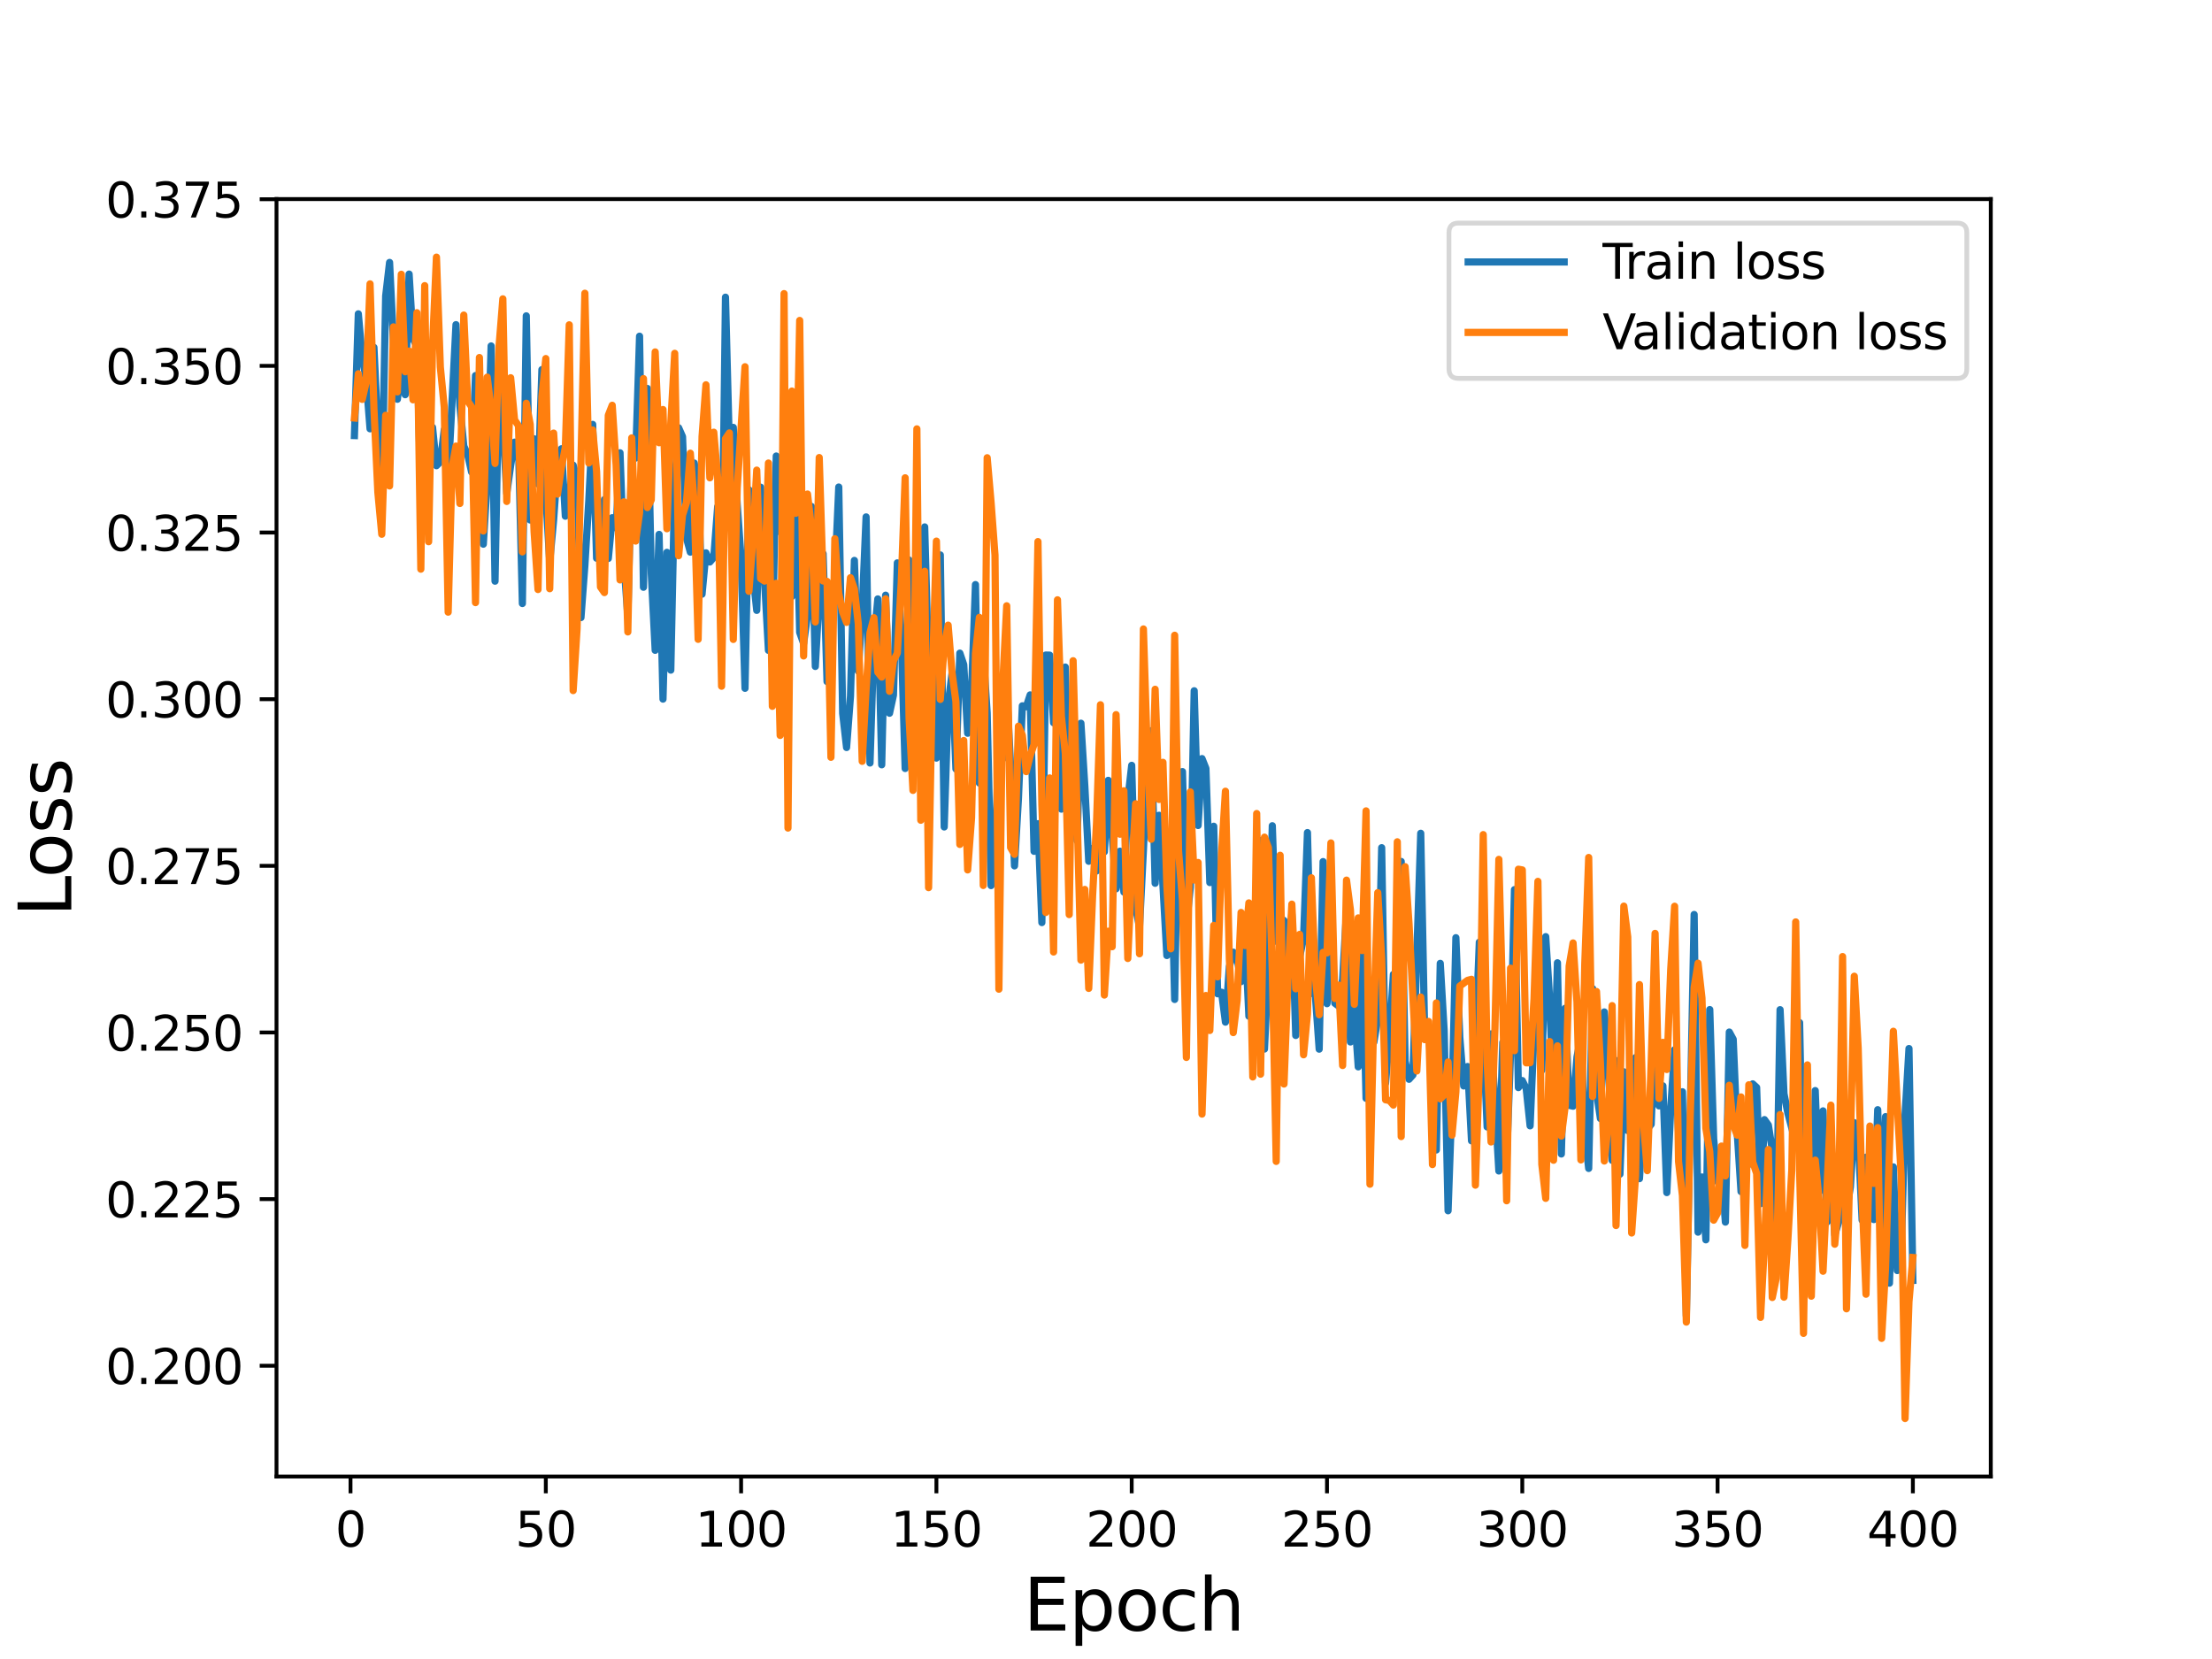 <?xml version="1.0" encoding="utf-8" standalone="no"?>
<!DOCTYPE svg PUBLIC "-//W3C//DTD SVG 1.1//EN"
  "http://www.w3.org/Graphics/SVG/1.1/DTD/svg11.dtd">
<svg height="345.6pt" version="1.1" viewBox="0 0 460.8 345.6" width="460.8pt" xmlns="http://www.w3.org/2000/svg" xmlns:xlink="http://www.w3.org/1999/xlink">
 <defs>
  <style type="text/css">*{stroke-linecap:butt;stroke-linejoin:round;}</style>
 </defs>
 <g id="figure_1">
  <g id="patch_1">
   <path d="M 0 345.6 
L 460.8 345.6 
L 460.8 0 
L 0 0 
z
" style="fill:#ffffff;"/>
  </g>
  <g id="axes_1">
   <g id="patch_2">
    <path d="M 57.6 307.584 
L 414.72 307.584 
L 414.72 41.472 
L 57.6 41.472 
z
" style="fill:#ffffff;"/>
   </g>
   <g id="matplotlib.axis_1">
    <g id="xtick_1">
     <g id="line2d_1">
      <defs>
       <path d="M 0 0 
L 0 3.5 
" id="m63b934cd25" style="stroke:#000000;stroke-width:0.8;"/>
      </defs>
      <g>
       <use style="stroke:#000000;stroke-width:0.8;" x="73.019" xlink:href="#m63b934cd25" y="307.584"/>
      </g>
     </g>
     <g id="text_1">
      <!-- 0 -->
      <g transform="translate(69.838 322.182)scale(0.1 -0.1)">
       <defs>
        <path d="M 2034 4250 
Q 1547 4250 1301 3770 
Q 1056 3291 1056 2328 
Q 1056 1369 1301 889 
Q 1547 409 2034 409 
Q 2525 409 2770 889 
Q 3016 1369 3016 2328 
Q 3016 3291 2770 3770 
Q 2525 4250 2034 4250 
z
M 2034 4750 
Q 2819 4750 3233 4129 
Q 3647 3509 3647 2328 
Q 3647 1150 3233 529 
Q 2819 -91 2034 -91 
Q 1250 -91 836 529 
Q 422 1150 422 2328 
Q 422 3509 836 4129 
Q 1250 4750 2034 4750 
z
" id="DejaVuSans-30" transform="scale(0.016)"/>
       </defs>
       <use xlink:href="#DejaVuSans-30"/>
      </g>
     </g>
    </g>
    <g id="xtick_2">
     <g id="line2d_2">
      <g>
       <use style="stroke:#000000;stroke-width:0.8;" x="113.703" xlink:href="#m63b934cd25" y="307.584"/>
      </g>
     </g>
     <g id="text_2">
      <!-- 50 -->
      <g transform="translate(107.34 322.182)scale(0.1 -0.1)">
       <defs>
        <path d="M 691 4666 
L 3169 4666 
L 3169 4134 
L 1269 4134 
L 1269 2991 
Q 1406 3038 1543 3061 
Q 1681 3084 1819 3084 
Q 2600 3084 3056 2656 
Q 3513 2228 3513 1497 
Q 3513 744 3044 326 
Q 2575 -91 1722 -91 
Q 1428 -91 1123 -41 
Q 819 9 494 109 
L 494 744 
Q 775 591 1075 516 
Q 1375 441 1709 441 
Q 2250 441 2565 725 
Q 2881 1009 2881 1497 
Q 2881 1984 2565 2268 
Q 2250 2553 1709 2553 
Q 1456 2553 1204 2497 
Q 953 2441 691 2322 
L 691 4666 
z
" id="DejaVuSans-35" transform="scale(0.016)"/>
       </defs>
       <use xlink:href="#DejaVuSans-35"/>
       <use x="63.623" xlink:href="#DejaVuSans-30"/>
      </g>
     </g>
    </g>
    <g id="xtick_3">
     <g id="line2d_3">
      <g>
       <use style="stroke:#000000;stroke-width:0.8;" x="154.386" xlink:href="#m63b934cd25" y="307.584"/>
      </g>
     </g>
     <g id="text_3">
      <!-- 100 -->
      <g transform="translate(144.842 322.182)scale(0.1 -0.1)">
       <defs>
        <path d="M 794 531 
L 1825 531 
L 1825 4091 
L 703 3866 
L 703 4441 
L 1819 4666 
L 2450 4666 
L 2450 531 
L 3481 531 
L 3481 0 
L 794 0 
L 794 531 
z
" id="DejaVuSans-31" transform="scale(0.016)"/>
       </defs>
       <use xlink:href="#DejaVuSans-31"/>
       <use x="63.623" xlink:href="#DejaVuSans-30"/>
       <use x="127.246" xlink:href="#DejaVuSans-30"/>
      </g>
     </g>
    </g>
    <g id="xtick_4">
     <g id="line2d_4">
      <g>
       <use style="stroke:#000000;stroke-width:0.8;" x="195.07" xlink:href="#m63b934cd25" y="307.584"/>
      </g>
     </g>
     <g id="text_4">
      <!-- 150 -->
      <g transform="translate(185.526 322.182)scale(0.1 -0.1)">
       <use xlink:href="#DejaVuSans-31"/>
       <use x="63.623" xlink:href="#DejaVuSans-35"/>
       <use x="127.246" xlink:href="#DejaVuSans-30"/>
      </g>
     </g>
    </g>
    <g id="xtick_5">
     <g id="line2d_5">
      <g>
       <use style="stroke:#000000;stroke-width:0.8;" x="235.753" xlink:href="#m63b934cd25" y="307.584"/>
      </g>
     </g>
     <g id="text_5">
      <!-- 200 -->
      <g transform="translate(226.209 322.182)scale(0.1 -0.1)">
       <defs>
        <path d="M 1228 531 
L 3431 531 
L 3431 0 
L 469 0 
L 469 531 
Q 828 903 1448 1529 
Q 2069 2156 2228 2338 
Q 2531 2678 2651 2914 
Q 2772 3150 2772 3378 
Q 2772 3750 2511 3984 
Q 2250 4219 1831 4219 
Q 1534 4219 1204 4116 
Q 875 4013 500 3803 
L 500 4441 
Q 881 4594 1212 4672 
Q 1544 4750 1819 4750 
Q 2544 4750 2975 4387 
Q 3406 4025 3406 3419 
Q 3406 3131 3298 2873 
Q 3191 2616 2906 2266 
Q 2828 2175 2409 1742 
Q 1991 1309 1228 531 
z
" id="DejaVuSans-32" transform="scale(0.016)"/>
       </defs>
       <use xlink:href="#DejaVuSans-32"/>
       <use x="63.623" xlink:href="#DejaVuSans-30"/>
       <use x="127.246" xlink:href="#DejaVuSans-30"/>
      </g>
     </g>
    </g>
    <g id="xtick_6">
     <g id="line2d_6">
      <g>
       <use style="stroke:#000000;stroke-width:0.8;" x="276.437" xlink:href="#m63b934cd25" y="307.584"/>
      </g>
     </g>
     <g id="text_6">
      <!-- 250 -->
      <g transform="translate(266.893 322.182)scale(0.1 -0.1)">
       <use xlink:href="#DejaVuSans-32"/>
       <use x="63.623" xlink:href="#DejaVuSans-35"/>
       <use x="127.246" xlink:href="#DejaVuSans-30"/>
      </g>
     </g>
    </g>
    <g id="xtick_7">
     <g id="line2d_7">
      <g>
       <use style="stroke:#000000;stroke-width:0.8;" x="317.12" xlink:href="#m63b934cd25" y="307.584"/>
      </g>
     </g>
     <g id="text_7">
      <!-- 300 -->
      <g transform="translate(307.576 322.182)scale(0.1 -0.1)">
       <defs>
        <path d="M 2597 2516 
Q 3050 2419 3304 2112 
Q 3559 1806 3559 1356 
Q 3559 666 3084 287 
Q 2609 -91 1734 -91 
Q 1441 -91 1130 -33 
Q 819 25 488 141 
L 488 750 
Q 750 597 1062 519 
Q 1375 441 1716 441 
Q 2309 441 2620 675 
Q 2931 909 2931 1356 
Q 2931 1769 2642 2001 
Q 2353 2234 1838 2234 
L 1294 2234 
L 1294 2753 
L 1863 2753 
Q 2328 2753 2575 2939 
Q 2822 3125 2822 3475 
Q 2822 3834 2567 4026 
Q 2313 4219 1838 4219 
Q 1578 4219 1281 4162 
Q 984 4106 628 3988 
L 628 4550 
Q 988 4650 1302 4700 
Q 1616 4750 1894 4750 
Q 2613 4750 3031 4423 
Q 3450 4097 3450 3541 
Q 3450 3153 3228 2886 
Q 3006 2619 2597 2516 
z
" id="DejaVuSans-33" transform="scale(0.016)"/>
       </defs>
       <use xlink:href="#DejaVuSans-33"/>
       <use x="63.623" xlink:href="#DejaVuSans-30"/>
       <use x="127.246" xlink:href="#DejaVuSans-30"/>
      </g>
     </g>
    </g>
    <g id="xtick_8">
     <g id="line2d_8">
      <g>
       <use style="stroke:#000000;stroke-width:0.8;" x="357.804" xlink:href="#m63b934cd25" y="307.584"/>
      </g>
     </g>
     <g id="text_8">
      <!-- 350 -->
      <g transform="translate(348.26 322.182)scale(0.1 -0.1)">
       <use xlink:href="#DejaVuSans-33"/>
       <use x="63.623" xlink:href="#DejaVuSans-35"/>
       <use x="127.246" xlink:href="#DejaVuSans-30"/>
      </g>
     </g>
    </g>
    <g id="xtick_9">
     <g id="line2d_9">
      <g>
       <use style="stroke:#000000;stroke-width:0.8;" x="398.487" xlink:href="#m63b934cd25" y="307.584"/>
      </g>
     </g>
     <g id="text_9">
      <!-- 400 -->
      <g transform="translate(388.944 322.182)scale(0.1 -0.1)">
       <defs>
        <path d="M 2419 4116 
L 825 1625 
L 2419 1625 
L 2419 4116 
z
M 2253 4666 
L 3047 4666 
L 3047 1625 
L 3713 1625 
L 3713 1100 
L 3047 1100 
L 3047 0 
L 2419 0 
L 2419 1100 
L 313 1100 
L 313 1709 
L 2253 4666 
z
" id="DejaVuSans-34" transform="scale(0.016)"/>
       </defs>
       <use xlink:href="#DejaVuSans-34"/>
       <use x="63.623" xlink:href="#DejaVuSans-30"/>
       <use x="127.246" xlink:href="#DejaVuSans-30"/>
      </g>
     </g>
    </g>
    <g id="text_10">
     <!-- Epoch -->
     <g transform="translate(213.194 339.66)scale(0.15 -0.15)">
      <defs>
       <path d="M 628 4666 
L 3578 4666 
L 3578 4134 
L 1259 4134 
L 1259 2753 
L 3481 2753 
L 3481 2222 
L 1259 2222 
L 1259 531 
L 3634 531 
L 3634 0 
L 628 0 
L 628 4666 
z
" id="DejaVuSans-45" transform="scale(0.016)"/>
       <path d="M 1159 525 
L 1159 -1331 
L 581 -1331 
L 581 3500 
L 1159 3500 
L 1159 2969 
Q 1341 3281 1617 3432 
Q 1894 3584 2278 3584 
Q 2916 3584 3314 3078 
Q 3713 2572 3713 1747 
Q 3713 922 3314 415 
Q 2916 -91 2278 -91 
Q 1894 -91 1617 61 
Q 1341 213 1159 525 
z
M 3116 1747 
Q 3116 2381 2855 2742 
Q 2594 3103 2138 3103 
Q 1681 3103 1420 2742 
Q 1159 2381 1159 1747 
Q 1159 1113 1420 752 
Q 1681 391 2138 391 
Q 2594 391 2855 752 
Q 3116 1113 3116 1747 
z
" id="DejaVuSans-70" transform="scale(0.016)"/>
       <path d="M 1959 3097 
Q 1497 3097 1228 2736 
Q 959 2375 959 1747 
Q 959 1119 1226 758 
Q 1494 397 1959 397 
Q 2419 397 2687 759 
Q 2956 1122 2956 1747 
Q 2956 2369 2687 2733 
Q 2419 3097 1959 3097 
z
M 1959 3584 
Q 2709 3584 3137 3096 
Q 3566 2609 3566 1747 
Q 3566 888 3137 398 
Q 2709 -91 1959 -91 
Q 1206 -91 779 398 
Q 353 888 353 1747 
Q 353 2609 779 3096 
Q 1206 3584 1959 3584 
z
" id="DejaVuSans-6f" transform="scale(0.016)"/>
       <path d="M 3122 3366 
L 3122 2828 
Q 2878 2963 2633 3030 
Q 2388 3097 2138 3097 
Q 1578 3097 1268 2742 
Q 959 2388 959 1747 
Q 959 1106 1268 751 
Q 1578 397 2138 397 
Q 2388 397 2633 464 
Q 2878 531 3122 666 
L 3122 134 
Q 2881 22 2623 -34 
Q 2366 -91 2075 -91 
Q 1284 -91 818 406 
Q 353 903 353 1747 
Q 353 2603 823 3093 
Q 1294 3584 2113 3584 
Q 2378 3584 2631 3529 
Q 2884 3475 3122 3366 
z
" id="DejaVuSans-63" transform="scale(0.016)"/>
       <path d="M 3513 2113 
L 3513 0 
L 2938 0 
L 2938 2094 
Q 2938 2591 2744 2837 
Q 2550 3084 2163 3084 
Q 1697 3084 1428 2787 
Q 1159 2491 1159 1978 
L 1159 0 
L 581 0 
L 581 4863 
L 1159 4863 
L 1159 2956 
Q 1366 3272 1645 3428 
Q 1925 3584 2291 3584 
Q 2894 3584 3203 3211 
Q 3513 2838 3513 2113 
z
" id="DejaVuSans-68" transform="scale(0.016)"/>
      </defs>
      <use xlink:href="#DejaVuSans-45"/>
      <use x="63.184" xlink:href="#DejaVuSans-70"/>
      <use x="126.66" xlink:href="#DejaVuSans-6f"/>
      <use x="187.842" xlink:href="#DejaVuSans-63"/>
      <use x="242.822" xlink:href="#DejaVuSans-68"/>
     </g>
    </g>
   </g>
   <g id="matplotlib.axis_2">
    <g id="ytick_1">
     <g id="line2d_10">
      <defs>
       <path d="M 0 0 
L -3.5 0 
" id="m5efaf39b34" style="stroke:#000000;stroke-width:0.8;"/>
      </defs>
      <g>
       <use style="stroke:#000000;stroke-width:0.8;" x="57.6" xlink:href="#m5efaf39b34" y="284.509"/>
      </g>
     </g>
     <g id="text_11">
      <!-- 0.200 -->
      <g transform="translate(21.972 288.309)scale(0.1 -0.1)">
       <defs>
        <path d="M 684 794 
L 1344 794 
L 1344 0 
L 684 0 
L 684 794 
z
" id="DejaVuSans-2e" transform="scale(0.016)"/>
       </defs>
       <use xlink:href="#DejaVuSans-30"/>
       <use x="63.623" xlink:href="#DejaVuSans-2e"/>
       <use x="95.41" xlink:href="#DejaVuSans-32"/>
       <use x="159.033" xlink:href="#DejaVuSans-30"/>
       <use x="222.656" xlink:href="#DejaVuSans-30"/>
      </g>
     </g>
    </g>
    <g id="ytick_2">
     <g id="line2d_11">
      <g>
       <use style="stroke:#000000;stroke-width:0.8;" x="57.6" xlink:href="#m5efaf39b34" y="249.795"/>
      </g>
     </g>
     <g id="text_12">
      <!-- 0.225 -->
      <g transform="translate(21.972 253.594)scale(0.1 -0.1)">
       <use xlink:href="#DejaVuSans-30"/>
       <use x="63.623" xlink:href="#DejaVuSans-2e"/>
       <use x="95.41" xlink:href="#DejaVuSans-32"/>
       <use x="159.033" xlink:href="#DejaVuSans-32"/>
       <use x="222.656" xlink:href="#DejaVuSans-35"/>
      </g>
     </g>
    </g>
    <g id="ytick_3">
     <g id="line2d_12">
      <g>
       <use style="stroke:#000000;stroke-width:0.8;" x="57.6" xlink:href="#m5efaf39b34" y="215.08"/>
      </g>
     </g>
     <g id="text_13">
      <!-- 0.250 -->
      <g transform="translate(21.972 218.879)scale(0.1 -0.1)">
       <use xlink:href="#DejaVuSans-30"/>
       <use x="63.623" xlink:href="#DejaVuSans-2e"/>
       <use x="95.41" xlink:href="#DejaVuSans-32"/>
       <use x="159.033" xlink:href="#DejaVuSans-35"/>
       <use x="222.656" xlink:href="#DejaVuSans-30"/>
      </g>
     </g>
    </g>
    <g id="ytick_4">
     <g id="line2d_13">
      <g>
       <use style="stroke:#000000;stroke-width:0.8;" x="57.6" xlink:href="#m5efaf39b34" y="180.365"/>
      </g>
     </g>
     <g id="text_14">
      <!-- 0.275 -->
      <g transform="translate(21.972 184.164)scale(0.1 -0.1)">
       <defs>
        <path d="M 525 4666 
L 3525 4666 
L 3525 4397 
L 1831 0 
L 1172 0 
L 2766 4134 
L 525 4134 
L 525 4666 
z
" id="DejaVuSans-37" transform="scale(0.016)"/>
       </defs>
       <use xlink:href="#DejaVuSans-30"/>
       <use x="63.623" xlink:href="#DejaVuSans-2e"/>
       <use x="95.41" xlink:href="#DejaVuSans-32"/>
       <use x="159.033" xlink:href="#DejaVuSans-37"/>
       <use x="222.656" xlink:href="#DejaVuSans-35"/>
      </g>
     </g>
    </g>
    <g id="ytick_5">
     <g id="line2d_14">
      <g>
       <use style="stroke:#000000;stroke-width:0.8;" x="57.6" xlink:href="#m5efaf39b34" y="145.651"/>
      </g>
     </g>
     <g id="text_15">
      <!-- 0.300 -->
      <g transform="translate(21.972 149.45)scale(0.1 -0.1)">
       <use xlink:href="#DejaVuSans-30"/>
       <use x="63.623" xlink:href="#DejaVuSans-2e"/>
       <use x="95.41" xlink:href="#DejaVuSans-33"/>
       <use x="159.033" xlink:href="#DejaVuSans-30"/>
       <use x="222.656" xlink:href="#DejaVuSans-30"/>
      </g>
     </g>
    </g>
    <g id="ytick_6">
     <g id="line2d_15">
      <g>
       <use style="stroke:#000000;stroke-width:0.8;" x="57.6" xlink:href="#m5efaf39b34" y="110.936"/>
      </g>
     </g>
     <g id="text_16">
      <!-- 0.325 -->
      <g transform="translate(21.972 114.735)scale(0.1 -0.1)">
       <use xlink:href="#DejaVuSans-30"/>
       <use x="63.623" xlink:href="#DejaVuSans-2e"/>
       <use x="95.41" xlink:href="#DejaVuSans-33"/>
       <use x="159.033" xlink:href="#DejaVuSans-32"/>
       <use x="222.656" xlink:href="#DejaVuSans-35"/>
      </g>
     </g>
    </g>
    <g id="ytick_7">
     <g id="line2d_16">
      <g>
       <use style="stroke:#000000;stroke-width:0.8;" x="57.6" xlink:href="#m5efaf39b34" y="76.221"/>
      </g>
     </g>
     <g id="text_17">
      <!-- 0.350 -->
      <g transform="translate(21.972 80.02)scale(0.1 -0.1)">
       <use xlink:href="#DejaVuSans-30"/>
       <use x="63.623" xlink:href="#DejaVuSans-2e"/>
       <use x="95.41" xlink:href="#DejaVuSans-33"/>
       <use x="159.033" xlink:href="#DejaVuSans-35"/>
       <use x="222.656" xlink:href="#DejaVuSans-30"/>
      </g>
     </g>
    </g>
    <g id="ytick_8">
     <g id="line2d_17">
      <g>
       <use style="stroke:#000000;stroke-width:0.8;" x="57.6" xlink:href="#m5efaf39b34" y="41.506"/>
      </g>
     </g>
     <g id="text_18">
      <!-- 0.375 -->
      <g transform="translate(21.972 45.306)scale(0.1 -0.1)">
       <use xlink:href="#DejaVuSans-30"/>
       <use x="63.623" xlink:href="#DejaVuSans-2e"/>
       <use x="95.41" xlink:href="#DejaVuSans-33"/>
       <use x="159.033" xlink:href="#DejaVuSans-37"/>
       <use x="222.656" xlink:href="#DejaVuSans-35"/>
      </g>
     </g>
    </g>
    <g id="text_19">
     <!-- Loss -->
     <g transform="translate(14.852 190.979)rotate(-90)scale(0.15 -0.15)">
      <defs>
       <path d="M 628 4666 
L 1259 4666 
L 1259 531 
L 3531 531 
L 3531 0 
L 628 0 
L 628 4666 
z
" id="DejaVuSans-4c" transform="scale(0.016)"/>
       <path d="M 2834 3397 
L 2834 2853 
Q 2591 2978 2328 3040 
Q 2066 3103 1784 3103 
Q 1356 3103 1142 2972 
Q 928 2841 928 2578 
Q 928 2378 1081 2264 
Q 1234 2150 1697 2047 
L 1894 2003 
Q 2506 1872 2764 1633 
Q 3022 1394 3022 966 
Q 3022 478 2636 193 
Q 2250 -91 1575 -91 
Q 1294 -91 989 -36 
Q 684 19 347 128 
L 347 722 
Q 666 556 975 473 
Q 1284 391 1588 391 
Q 1994 391 2212 530 
Q 2431 669 2431 922 
Q 2431 1156 2273 1281 
Q 2116 1406 1581 1522 
L 1381 1569 
Q 847 1681 609 1914 
Q 372 2147 372 2553 
Q 372 3047 722 3315 
Q 1072 3584 1716 3584 
Q 2034 3584 2315 3537 
Q 2597 3491 2834 3397 
z
" id="DejaVuSans-73" transform="scale(0.016)"/>
      </defs>
      <use xlink:href="#DejaVuSans-4c"/>
      <use x="53.963" xlink:href="#DejaVuSans-6f"/>
      <use x="115.145" xlink:href="#DejaVuSans-73"/>
      <use x="167.244" xlink:href="#DejaVuSans-73"/>
     </g>
    </g>
   </g>
   <g id="line2d_18">
    <path clip-path="url(#p05e68c1a8f)" d="M 73.833 90.738 
L 74.646 65.377 
L 75.46 74.474 
L 76.274 79.016 
L 77.087 89.325 
L 77.901 72.369 
L 78.715 89.717 
L 79.528 104.347 
L 80.342 61.663 
L 81.156 54.67 
L 81.969 71.35 
L 82.783 83.168 
L 83.597 76.441 
L 84.41 82.225 
L 85.224 57.098 
L 86.038 70.579 
L 86.851 72.143 
L 87.665 102.978 
L 89.292 90.061 
L 90.106 89.02 
L 90.92 97.013 
L 91.733 96.195 
L 92.547 89.507 
L 93.361 99.432 
L 94.988 67.63 
L 95.802 84.468 
L 96.616 92.919 
L 97.429 94.734 
L 98.243 98.335 
L 99.057 78.234 
L 100.684 113.362 
L 101.498 100.058 
L 102.311 72.068 
L 103.125 121.07 
L 103.939 77.293 
L 104.752 88.331 
L 105.566 102.789 
L 106.38 96.953 
L 107.193 92.107 
L 108.007 92.65 
L 108.821 125.723 
L 109.634 65.797 
L 110.448 108.326 
L 111.262 91.41 
L 112.075 100.808 
L 112.889 76.996 
L 113.703 103.346 
L 114.516 116.954 
L 115.33 108.303 
L 116.144 96.863 
L 116.957 93.489 
L 117.771 107.53 
L 118.585 103.306 
L 119.398 96.899 
L 120.212 99.727 
L 121.026 128.652 
L 121.839 117.784 
L 122.653 104.378 
L 123.467 88.413 
L 124.28 116.284 
L 125.094 111.411 
L 125.908 104.069 
L 126.721 116.335 
L 127.535 107.847 
L 128.349 109.971 
L 129.162 94.33 
L 129.976 117.24 
L 130.79 128.558 
L 131.603 93.918 
L 132.417 95.426 
L 133.231 70.038 
L 134.044 122.336 
L 134.858 80.923 
L 135.672 119.447 
L 136.485 135.47 
L 137.299 111.325 
L 138.113 145.635 
L 138.926 115.066 
L 139.74 139.601 
L 140.554 100.702 
L 141.367 89.114 
L 142.181 90.959 
L 142.995 112.043 
L 143.808 115.017 
L 144.622 96.456 
L 145.436 101.431 
L 146.249 123.78 
L 147.063 115.167 
L 147.877 117.072 
L 148.69 116.115 
L 149.504 105.547 
L 150.318 127.069 
L 151.131 61.91 
L 151.945 93.217 
L 152.759 89.036 
L 153.572 105.026 
L 154.386 116.437 
L 155.2 143.386 
L 156.013 102.034 
L 156.827 119.422 
L 157.641 127.152 
L 158.454 101.495 
L 159.268 120.824 
L 160.082 135.477 
L 160.895 133.457 
L 161.709 95 
L 162.523 110.796 
L 163.336 102.144 
L 164.15 102.238 
L 164.964 124.26 
L 165.777 99.432 
L 166.591 131.73 
L 167.405 134.046 
L 168.219 128.119 
L 169.032 105.5 
L 169.846 138.832 
L 170.66 123.875 
L 171.473 115.358 
L 172.287 141.986 
L 173.101 127.184 
L 173.914 120.109 
L 174.728 101.462 
L 175.542 148.604 
L 176.355 155.721 
L 177.169 145.057 
L 177.983 116.746 
L 178.796 139.813 
L 179.61 126.695 
L 180.424 107.683 
L 181.237 158.944 
L 182.051 133.588 
L 182.865 124.766 
L 183.678 159.323 
L 184.492 123.988 
L 185.306 148.578 
L 186.119 144.817 
L 186.933 117.255 
L 187.747 132.503 
L 188.56 160.086 
L 189.374 116.667 
L 190.188 158.841 
L 191.001 136.945 
L 191.815 128.445 
L 192.629 109.769 
L 193.442 139.085 
L 194.256 157.299 
L 195.07 157.924 
L 195.883 115.606 
L 196.697 172.269 
L 197.511 146.906 
L 198.324 140.205 
L 199.138 160.19 
L 199.952 136.061 
L 200.765 138.457 
L 201.579 152.748 
L 202.393 144.044 
L 203.206 121.782 
L 204.02 163.123 
L 204.834 136.151 
L 205.647 148.542 
L 206.461 184.485 
L 207.275 180.269 
L 208.088 151.998 
L 208.902 158.082 
L 209.716 143.813 
L 210.529 159.652 
L 211.343 180.376 
L 212.157 166.394 
L 212.97 147.04 
L 213.784 147.241 
L 214.598 144.762 
L 215.411 177.345 
L 216.225 171.59 
L 217.039 192.19 
L 217.852 136.459 
L 218.666 136.479 
L 219.48 150.562 
L 220.293 146.467 
L 221.107 168.552 
L 221.921 138.965 
L 222.734 169.827 
L 223.548 154.473 
L 224.362 175.094 
L 225.175 150.658 
L 225.989 163.786 
L 226.803 179.415 
L 227.616 176.757 
L 228.43 181.438 
L 229.244 167.771 
L 230.057 177.444 
L 230.871 162.561 
L 232.498 185.155 
L 233.312 177.321 
L 234.126 185.83 
L 234.939 166.594 
L 235.753 159.433 
L 236.567 189.102 
L 237.381 193.121 
L 238.194 177.113 
L 239.008 158.35 
L 239.822 152.236 
L 240.635 183.999 
L 241.449 169.837 
L 243.076 199.048 
L 243.89 175.145 
L 244.704 208.203 
L 245.517 161.015 
L 246.331 160.743 
L 247.145 192.799 
L 247.958 184.88 
L 248.772 143.902 
L 249.586 171.965 
L 250.399 158.027 
L 251.213 160.075 
L 252.027 183.853 
L 252.84 172.125 
L 253.654 207.025 
L 254.468 206.698 
L 255.281 212.928 
L 256.095 201.35 
L 256.909 198.358 
L 257.722 199.67 
L 258.536 204.495 
L 259.35 194.175 
L 260.163 211.694 
L 260.977 202.774 
L 262.604 175.097 
L 263.418 218.537 
L 264.232 200.91 
L 265.045 172.017 
L 265.859 196.082 
L 266.673 191.247 
L 267.486 191.771 
L 268.3 200.858 
L 269.114 190.438 
L 269.927 215.704 
L 270.741 199.37 
L 271.555 195.429 
L 272.368 173.441 
L 273.182 206.924 
L 273.996 207.113 
L 274.809 218.559 
L 275.623 179.487 
L 276.437 209.08 
L 277.25 196.509 
L 278.064 208.984 
L 278.878 209.588 
L 279.691 203.99 
L 280.505 189.896 
L 281.319 217.062 
L 282.132 210.248 
L 282.946 222.244 
L 283.76 195.879 
L 284.573 228.799 
L 285.387 206.797 
L 286.201 217.103 
L 287.014 212.223 
L 287.828 176.592 
L 288.642 225.628 
L 289.455 215.652 
L 290.269 202.981 
L 291.083 224.693 
L 291.896 179.461 
L 292.71 221.039 
L 293.524 224.834 
L 294.337 223.925 
L 295.965 173.588 
L 296.778 214.889 
L 297.592 213.573 
L 298.406 228.606 
L 299.219 239.556 
L 300.033 200.679 
L 300.847 214.73 
L 301.66 252.221 
L 302.474 229.17 
L 303.288 195.34 
L 304.101 216.047 
L 304.915 226.222 
L 305.729 222.179 
L 306.543 237.659 
L 308.17 196.267 
L 309.797 234.761 
L 310.611 215.384 
L 312.238 243.936 
L 313.052 217.166 
L 313.866 241.601 
L 314.679 219.131 
L 315.493 185.327 
L 316.307 226.565 
L 317.12 225.1 
L 317.934 226.758 
L 318.748 234.532 
L 319.561 215.291 
L 320.375 201.247 
L 321.189 222.949 
L 322.002 195.122 
L 322.816 208.035 
L 323.63 228.153 
L 324.443 200.566 
L 325.257 240.396 
L 326.071 210.035 
L 326.884 230.26 
L 327.698 230.444 
L 328.512 220.194 
L 329.325 216.045 
L 330.139 236.102 
L 330.953 243.402 
L 331.766 205.929 
L 332.58 227.502 
L 333.394 233.009 
L 334.207 210.807 
L 335.021 219.607 
L 335.835 241.718 
L 336.648 220.936 
L 337.462 244.599 
L 338.276 223.275 
L 339.089 235.519 
L 339.903 231.479 
L 340.717 220.317 
L 341.53 245.536 
L 342.344 231.995 
L 343.158 235.217 
L 343.971 234.21 
L 344.785 213.11 
L 345.599 230.372 
L 346.412 226.192 
L 347.226 248.436 
L 348.04 230.966 
L 348.853 218.673 
L 349.667 235.764 
L 350.481 227.436 
L 351.294 274.094 
L 352.922 190.504 
L 353.735 256.681 
L 354.549 245.187 
L 355.363 258.276 
L 356.176 210.309 
L 356.99 237.219 
L 357.804 246.172 
L 358.617 244.114 
L 359.431 254.586 
L 360.245 214.998 
L 361.058 216.5 
L 361.872 235.643 
L 362.686 248.232 
L 363.499 233.709 
L 364.313 242.558 
L 365.127 225.791 
L 365.94 226.539 
L 366.754 250.75 
L 367.568 233.24 
L 368.381 234.38 
L 369.195 239.5 
L 370.009 257.492 
L 370.822 210.331 
L 371.636 227.848 
L 372.45 231.893 
L 374.077 238.121 
L 374.891 213.03 
L 375.704 253.449 
L 376.518 252.769 
L 377.332 265.099 
L 378.146 227.189 
L 378.959 248.263 
L 379.773 231.42 
L 380.587 254.573 
L 381.4 245.192 
L 382.214 257.23 
L 383.028 254.591 
L 383.841 226.44 
L 384.655 252.251 
L 385.469 247.272 
L 386.282 233.869 
L 387.096 237.095 
L 387.91 254.178 
L 388.723 241.066 
L 389.537 245.137 
L 390.351 254.057 
L 391.164 231.172 
L 391.978 257.457 
L 392.792 232.614 
L 393.605 267.308 
L 394.419 243.086 
L 395.233 264.677 
L 396.046 261.178 
L 396.86 232.339 
L 397.674 218.431 
L 398.487 266.721 
L 398.487 266.721 
" style="fill:none;stroke:#1f77b4;stroke-linecap:square;stroke-width:1.5;"/>
   </g>
   <g id="line2d_19">
    <path clip-path="url(#p05e68c1a8f)" d="M 73.833 87.08 
L 74.646 77.857 
L 75.46 83.195 
L 76.274 79.643 
L 77.087 59.135 
L 77.901 85.165 
L 78.715 102.56 
L 79.528 111.296 
L 80.342 86.515 
L 81.156 101.229 
L 81.969 68.094 
L 82.783 81.637 
L 83.597 57.14 
L 84.41 77.441 
L 85.224 73.128 
L 86.038 83.288 
L 86.851 65.147 
L 87.665 118.567 
L 88.479 59.506 
L 89.292 112.849 
L 90.106 72.016 
L 90.92 53.568 
L 91.733 76.483 
L 92.547 84.819 
L 93.361 127.522 
L 94.174 97.342 
L 94.988 92.927 
L 95.802 104.885 
L 96.616 65.637 
L 97.429 83.555 
L 98.243 84.747 
L 99.057 125.532 
L 99.87 74.48 
L 100.684 110.613 
L 101.498 78.564 
L 102.311 85.154 
L 103.125 96.548 
L 103.939 72.394 
L 104.752 62.257 
L 105.566 104.458 
L 106.38 78.694 
L 107.193 87.472 
L 108.007 88.678 
L 108.821 114.968 
L 109.634 84.005 
L 110.448 88.392 
L 111.262 110.75 
L 112.075 122.805 
L 112.889 82.652 
L 113.703 74.698 
L 114.516 122.64 
L 115.33 90.223 
L 116.144 102.937 
L 116.957 97.343 
L 117.771 93.206 
L 118.585 67.667 
L 119.398 143.862 
L 120.212 131.01 
L 121.839 61.09 
L 122.653 96.458 
L 123.467 89.569 
L 124.28 98.247 
L 125.094 122.277 
L 125.908 123.445 
L 126.721 86.512 
L 127.535 84.429 
L 128.349 96.933 
L 129.162 120.808 
L 129.976 104.533 
L 130.79 131.639 
L 131.603 91.22 
L 132.417 112.714 
L 133.231 106.836 
L 134.044 78.873 
L 134.858 105.733 
L 135.672 104.134 
L 136.485 73.314 
L 137.299 92.228 
L 138.113 85.312 
L 138.926 110.145 
L 139.74 88.103 
L 140.554 73.604 
L 141.367 115.769 
L 142.181 107.305 
L 142.995 104.741 
L 143.808 94.411 
L 144.622 105.014 
L 145.436 133.182 
L 146.249 90.96 
L 147.063 80.163 
L 147.877 99.54 
L 148.69 90.037 
L 149.504 99.514 
L 150.318 142.951 
L 151.131 91.389 
L 151.945 90.187 
L 152.759 133.204 
L 153.572 101.668 
L 155.2 76.398 
L 156.013 123.179 
L 156.827 112.614 
L 157.641 97.935 
L 158.454 120.528 
L 159.268 121.049 
L 160.082 96.458 
L 160.895 147.139 
L 161.709 121.512 
L 162.523 153.202 
L 163.336 61.166 
L 164.15 172.498 
L 164.964 81.467 
L 165.777 106.93 
L 166.591 66.756 
L 167.405 136.649 
L 168.219 102.921 
L 169.032 109.905 
L 169.846 129.569 
L 170.66 95.319 
L 171.473 121.029 
L 172.287 121.114 
L 173.101 157.756 
L 173.914 112.224 
L 174.728 123.604 
L 175.542 127.52 
L 176.355 129.658 
L 177.169 120.346 
L 177.983 122.708 
L 178.796 129.948 
L 179.61 158.598 
L 180.424 143.568 
L 181.237 131.825 
L 182.051 128.679 
L 182.865 140.028 
L 183.678 141.048 
L 184.492 124.742 
L 185.306 144.005 
L 186.119 137.655 
L 186.933 136.047 
L 187.747 121.334 
L 188.56 99.537 
L 189.374 149.507 
L 190.188 164.655 
L 191.001 89.344 
L 191.815 170.87 
L 192.629 119.012 
L 193.442 184.91 
L 194.256 140.145 
L 195.07 112.725 
L 195.883 145.698 
L 196.697 134.52 
L 197.511 130.231 
L 198.324 140.101 
L 199.138 146.184 
L 199.952 175.908 
L 200.765 154.263 
L 201.579 181.219 
L 202.393 170.381 
L 203.206 136.157 
L 204.02 128.611 
L 204.834 184.456 
L 205.647 95.357 
L 206.461 104.705 
L 207.275 115.652 
L 208.088 206.067 
L 208.902 142.252 
L 209.716 126.2 
L 210.529 176.562 
L 211.343 177.974 
L 212.157 151.283 
L 212.97 153.159 
L 213.784 160.741 
L 214.598 157.445 
L 215.411 155.087 
L 216.225 112.821 
L 217.039 167.626 
L 217.852 190.087 
L 218.666 162.059 
L 219.48 198.318 
L 220.293 124.952 
L 221.107 149.202 
L 221.921 156.953 
L 222.734 190.524 
L 223.548 137.641 
L 225.175 200.011 
L 225.989 185.286 
L 226.803 205.9 
L 227.616 186.445 
L 228.43 171.35 
L 229.244 146.813 
L 230.057 207.285 
L 230.871 193.986 
L 231.685 197.214 
L 232.498 148.872 
L 233.312 173.781 
L 234.126 164.733 
L 234.939 199.667 
L 235.753 181.716 
L 236.567 167.436 
L 237.381 198.691 
L 238.194 131.029 
L 239.008 156.798 
L 239.822 174.827 
L 240.635 143.591 
L 241.449 166.54 
L 242.263 158.807 
L 243.076 184.5 
L 243.89 197.658 
L 244.704 132.338 
L 245.517 177.324 
L 246.331 187.559 
L 247.145 220.285 
L 247.958 164.967 
L 248.772 183.324 
L 249.586 179.666 
L 250.399 232.084 
L 251.213 207.38 
L 252.027 214.665 
L 252.84 192.772 
L 253.654 203.502 
L 254.468 177.861 
L 255.281 164.828 
L 256.095 199.816 
L 256.909 215.108 
L 257.722 208.394 
L 258.536 190.085 
L 259.35 196.971 
L 260.163 188.088 
L 260.977 224.344 
L 261.791 169.474 
L 262.604 223.769 
L 263.418 174.393 
L 264.232 176.571 
L 265.045 202.292 
L 265.859 241.939 
L 266.673 178.17 
L 267.486 225.819 
L 268.3 204.036 
L 269.114 188.353 
L 269.927 205.985 
L 270.741 194.646 
L 271.555 219.729 
L 272.368 211.238 
L 273.182 182.857 
L 273.996 203.362 
L 274.809 211.389 
L 275.623 198.391 
L 276.437 198.516 
L 277.25 175.599 
L 278.064 208.011 
L 278.878 205.212 
L 279.691 221.966 
L 280.505 183.349 
L 281.319 189.555 
L 282.132 209.221 
L 282.946 191.214 
L 283.76 198.017 
L 284.573 168.924 
L 285.387 246.692 
L 286.201 210.71 
L 287.014 185.955 
L 287.828 199.684 
L 288.642 229.11 
L 289.455 229.25 
L 290.269 230.206 
L 291.083 175.363 
L 291.896 236.768 
L 292.71 180.549 
L 293.524 192.43 
L 295.151 223.108 
L 295.965 207.707 
L 296.778 216.578 
L 297.592 212.778 
L 298.406 242.603 
L 299.219 208.927 
L 300.033 228.913 
L 300.847 228.074 
L 301.66 221.231 
L 302.474 236.469 
L 303.288 227.454 
L 304.101 205.42 
L 305.729 204.222 
L 306.543 204.004 
L 307.356 246.888 
L 308.17 222.665 
L 308.984 173.867 
L 309.797 221.291 
L 310.611 237.887 
L 311.425 214.268 
L 312.238 179.026 
L 313.052 209.537 
L 313.866 250.142 
L 314.679 201.686 
L 315.493 218.883 
L 316.307 181.076 
L 317.12 181.223 
L 317.934 221.407 
L 318.748 221.387 
L 319.561 208.11 
L 320.375 183.606 
L 321.189 242.544 
L 322.002 249.639 
L 322.816 216.967 
L 323.63 241.701 
L 324.443 217.873 
L 325.257 236.663 
L 326.071 230.357 
L 326.884 201.25 
L 327.698 196.436 
L 328.512 208.768 
L 329.325 241.629 
L 330.139 200.734 
L 330.953 178.63 
L 331.766 228.431 
L 332.58 206.546 
L 333.394 221.28 
L 334.207 241.857 
L 335.021 234.239 
L 335.835 209.493 
L 336.648 255.299 
L 337.462 228.765 
L 338.276 188.763 
L 339.089 195.189 
L 339.903 256.855 
L 340.717 244.938 
L 341.53 205.106 
L 342.344 233.632 
L 343.158 243.867 
L 343.971 221.299 
L 344.785 194.442 
L 345.599 228.824 
L 346.412 217.142 
L 347.226 222.796 
L 348.04 201.984 
L 348.853 188.79 
L 349.667 241.962 
L 350.481 249.046 
L 351.294 275.42 
L 352.108 232.447 
L 352.922 205.683 
L 353.735 200.648 
L 354.549 207.906 
L 355.363 235.03 
L 356.176 239.916 
L 356.99 254.182 
L 357.804 252.699 
L 358.617 238.746 
L 359.431 244.96 
L 360.245 226.079 
L 361.058 234.28 
L 361.872 236.472 
L 362.686 228.511 
L 363.499 259.441 
L 364.313 225.979 
L 365.127 242.064 
L 365.94 244.454 
L 366.754 274.433 
L 367.568 259.123 
L 368.381 239.472 
L 369.195 270.292 
L 370.009 266.35 
L 370.822 232.178 
L 371.636 270.223 
L 372.45 258.206 
L 373.263 243.763 
L 374.077 192.053 
L 374.891 243.9 
L 375.704 277.759 
L 376.518 221.836 
L 377.332 270.016 
L 378.146 241.675 
L 378.959 250.016 
L 379.773 264.82 
L 381.4 230.221 
L 382.214 259.191 
L 383.028 250.033 
L 383.841 199.267 
L 384.655 272.647 
L 386.282 203.367 
L 387.096 218.381 
L 387.91 249.552 
L 388.723 269.607 
L 389.537 234.576 
L 390.351 246.531 
L 391.164 234.909 
L 391.978 278.803 
L 392.792 264.178 
L 394.419 214.833 
L 396.046 244.96 
L 396.86 295.488 
L 397.674 271.143 
L 398.487 261.963 
L 398.487 261.963 
" style="fill:none;stroke:#ff7f0e;stroke-linecap:square;stroke-width:1.5;"/>
   </g>
   <g id="patch_3">
    <path d="M 57.6 307.584 
L 57.6 41.472 
" style="fill:none;stroke:#000000;stroke-linecap:square;stroke-linejoin:miter;stroke-width:0.8;"/>
   </g>
   <g id="patch_4">
    <path d="M 414.72 307.584 
L 414.72 41.472 
" style="fill:none;stroke:#000000;stroke-linecap:square;stroke-linejoin:miter;stroke-width:0.8;"/>
   </g>
   <g id="patch_5">
    <path d="M 57.6 307.584 
L 414.72 307.584 
" style="fill:none;stroke:#000000;stroke-linecap:square;stroke-linejoin:miter;stroke-width:0.8;"/>
   </g>
   <g id="patch_6">
    <path d="M 57.6 41.472 
L 414.72 41.472 
" style="fill:none;stroke:#000000;stroke-linecap:square;stroke-linejoin:miter;stroke-width:0.8;"/>
   </g>
   <g id="legend_1">
    <g id="patch_7">
     <path d="M 303.845 78.828 
L 407.72 78.828 
Q 409.72 78.828 409.72 76.828 
L 409.72 48.472 
Q 409.72 46.472 407.72 46.472 
L 303.845 46.472 
Q 301.845 46.472 301.845 48.472 
L 301.845 76.828 
Q 301.845 78.828 303.845 78.828 
z
" style="fill:#ffffff;opacity:0.8;stroke:#cccccc;stroke-linejoin:miter;"/>
    </g>
    <g id="line2d_20">
     <path d="M 305.845 54.57 
L 325.845 54.57 
" style="fill:none;stroke:#1f77b4;stroke-linecap:square;stroke-width:1.5;"/>
    </g>
    <g id="line2d_21"/>
    <g id="text_20">
     <!-- Train loss -->
     <g transform="translate(333.845 58.07)scale(0.1 -0.1)">
      <defs>
       <path d="M -19 4666 
L 3928 4666 
L 3928 4134 
L 2272 4134 
L 2272 0 
L 1638 0 
L 1638 4134 
L -19 4134 
L -19 4666 
z
" id="DejaVuSans-54" transform="scale(0.016)"/>
       <path d="M 2631 2963 
Q 2534 3019 2420 3045 
Q 2306 3072 2169 3072 
Q 1681 3072 1420 2755 
Q 1159 2438 1159 1844 
L 1159 0 
L 581 0 
L 581 3500 
L 1159 3500 
L 1159 2956 
Q 1341 3275 1631 3429 
Q 1922 3584 2338 3584 
Q 2397 3584 2469 3576 
Q 2541 3569 2628 3553 
L 2631 2963 
z
" id="DejaVuSans-72" transform="scale(0.016)"/>
       <path d="M 2194 1759 
Q 1497 1759 1228 1600 
Q 959 1441 959 1056 
Q 959 750 1161 570 
Q 1363 391 1709 391 
Q 2188 391 2477 730 
Q 2766 1069 2766 1631 
L 2766 1759 
L 2194 1759 
z
M 3341 1997 
L 3341 0 
L 2766 0 
L 2766 531 
Q 2569 213 2275 61 
Q 1981 -91 1556 -91 
Q 1019 -91 701 211 
Q 384 513 384 1019 
Q 384 1609 779 1909 
Q 1175 2209 1959 2209 
L 2766 2209 
L 2766 2266 
Q 2766 2663 2505 2880 
Q 2244 3097 1772 3097 
Q 1472 3097 1187 3025 
Q 903 2953 641 2809 
L 641 3341 
Q 956 3463 1253 3523 
Q 1550 3584 1831 3584 
Q 2591 3584 2966 3190 
Q 3341 2797 3341 1997 
z
" id="DejaVuSans-61" transform="scale(0.016)"/>
       <path d="M 603 3500 
L 1178 3500 
L 1178 0 
L 603 0 
L 603 3500 
z
M 603 4863 
L 1178 4863 
L 1178 4134 
L 603 4134 
L 603 4863 
z
" id="DejaVuSans-69" transform="scale(0.016)"/>
       <path d="M 3513 2113 
L 3513 0 
L 2938 0 
L 2938 2094 
Q 2938 2591 2744 2837 
Q 2550 3084 2163 3084 
Q 1697 3084 1428 2787 
Q 1159 2491 1159 1978 
L 1159 0 
L 581 0 
L 581 3500 
L 1159 3500 
L 1159 2956 
Q 1366 3272 1645 3428 
Q 1925 3584 2291 3584 
Q 2894 3584 3203 3211 
Q 3513 2838 3513 2113 
z
" id="DejaVuSans-6e" transform="scale(0.016)"/>
       <path id="DejaVuSans-20" transform="scale(0.016)"/>
       <path d="M 603 4863 
L 1178 4863 
L 1178 0 
L 603 0 
L 603 4863 
z
" id="DejaVuSans-6c" transform="scale(0.016)"/>
      </defs>
      <use xlink:href="#DejaVuSans-54"/>
      <use x="46.334" xlink:href="#DejaVuSans-72"/>
      <use x="87.447" xlink:href="#DejaVuSans-61"/>
      <use x="148.727" xlink:href="#DejaVuSans-69"/>
      <use x="176.51" xlink:href="#DejaVuSans-6e"/>
      <use x="239.889" xlink:href="#DejaVuSans-20"/>
      <use x="271.676" xlink:href="#DejaVuSans-6c"/>
      <use x="299.459" xlink:href="#DejaVuSans-6f"/>
      <use x="360.641" xlink:href="#DejaVuSans-73"/>
      <use x="412.74" xlink:href="#DejaVuSans-73"/>
     </g>
    </g>
    <g id="line2d_22">
     <path d="M 305.845 69.249 
L 325.845 69.249 
" style="fill:none;stroke:#ff7f0e;stroke-linecap:square;stroke-width:1.5;"/>
    </g>
    <g id="line2d_23"/>
    <g id="text_21">
     <!-- Validation loss -->
     <g transform="translate(333.845 72.749)scale(0.1 -0.1)">
      <defs>
       <path d="M 1831 0 
L 50 4666 
L 709 4666 
L 2188 738 
L 3669 4666 
L 4325 4666 
L 2547 0 
L 1831 0 
z
" id="DejaVuSans-56" transform="scale(0.016)"/>
       <path d="M 2906 2969 
L 2906 4863 
L 3481 4863 
L 3481 0 
L 2906 0 
L 2906 525 
Q 2725 213 2448 61 
Q 2172 -91 1784 -91 
Q 1150 -91 751 415 
Q 353 922 353 1747 
Q 353 2572 751 3078 
Q 1150 3584 1784 3584 
Q 2172 3584 2448 3432 
Q 2725 3281 2906 2969 
z
M 947 1747 
Q 947 1113 1208 752 
Q 1469 391 1925 391 
Q 2381 391 2643 752 
Q 2906 1113 2906 1747 
Q 2906 2381 2643 2742 
Q 2381 3103 1925 3103 
Q 1469 3103 1208 2742 
Q 947 2381 947 1747 
z
" id="DejaVuSans-64" transform="scale(0.016)"/>
       <path d="M 1172 4494 
L 1172 3500 
L 2356 3500 
L 2356 3053 
L 1172 3053 
L 1172 1153 
Q 1172 725 1289 603 
Q 1406 481 1766 481 
L 2356 481 
L 2356 0 
L 1766 0 
Q 1100 0 847 248 
Q 594 497 594 1153 
L 594 3053 
L 172 3053 
L 172 3500 
L 594 3500 
L 594 4494 
L 1172 4494 
z
" id="DejaVuSans-74" transform="scale(0.016)"/>
      </defs>
      <use xlink:href="#DejaVuSans-56"/>
      <use x="60.658" xlink:href="#DejaVuSans-61"/>
      <use x="121.938" xlink:href="#DejaVuSans-6c"/>
      <use x="149.721" xlink:href="#DejaVuSans-69"/>
      <use x="177.504" xlink:href="#DejaVuSans-64"/>
      <use x="240.98" xlink:href="#DejaVuSans-61"/>
      <use x="302.26" xlink:href="#DejaVuSans-74"/>
      <use x="341.469" xlink:href="#DejaVuSans-69"/>
      <use x="369.252" xlink:href="#DejaVuSans-6f"/>
      <use x="430.434" xlink:href="#DejaVuSans-6e"/>
      <use x="493.812" xlink:href="#DejaVuSans-20"/>
      <use x="525.6" xlink:href="#DejaVuSans-6c"/>
      <use x="553.383" xlink:href="#DejaVuSans-6f"/>
      <use x="614.564" xlink:href="#DejaVuSans-73"/>
      <use x="666.664" xlink:href="#DejaVuSans-73"/>
     </g>
    </g>
   </g>
  </g>
 </g>
 <defs>
  <clipPath id="p05e68c1a8f">
   <rect height="266.112" width="357.12" x="57.6" y="41.472"/>
  </clipPath>
 </defs>
</svg>
